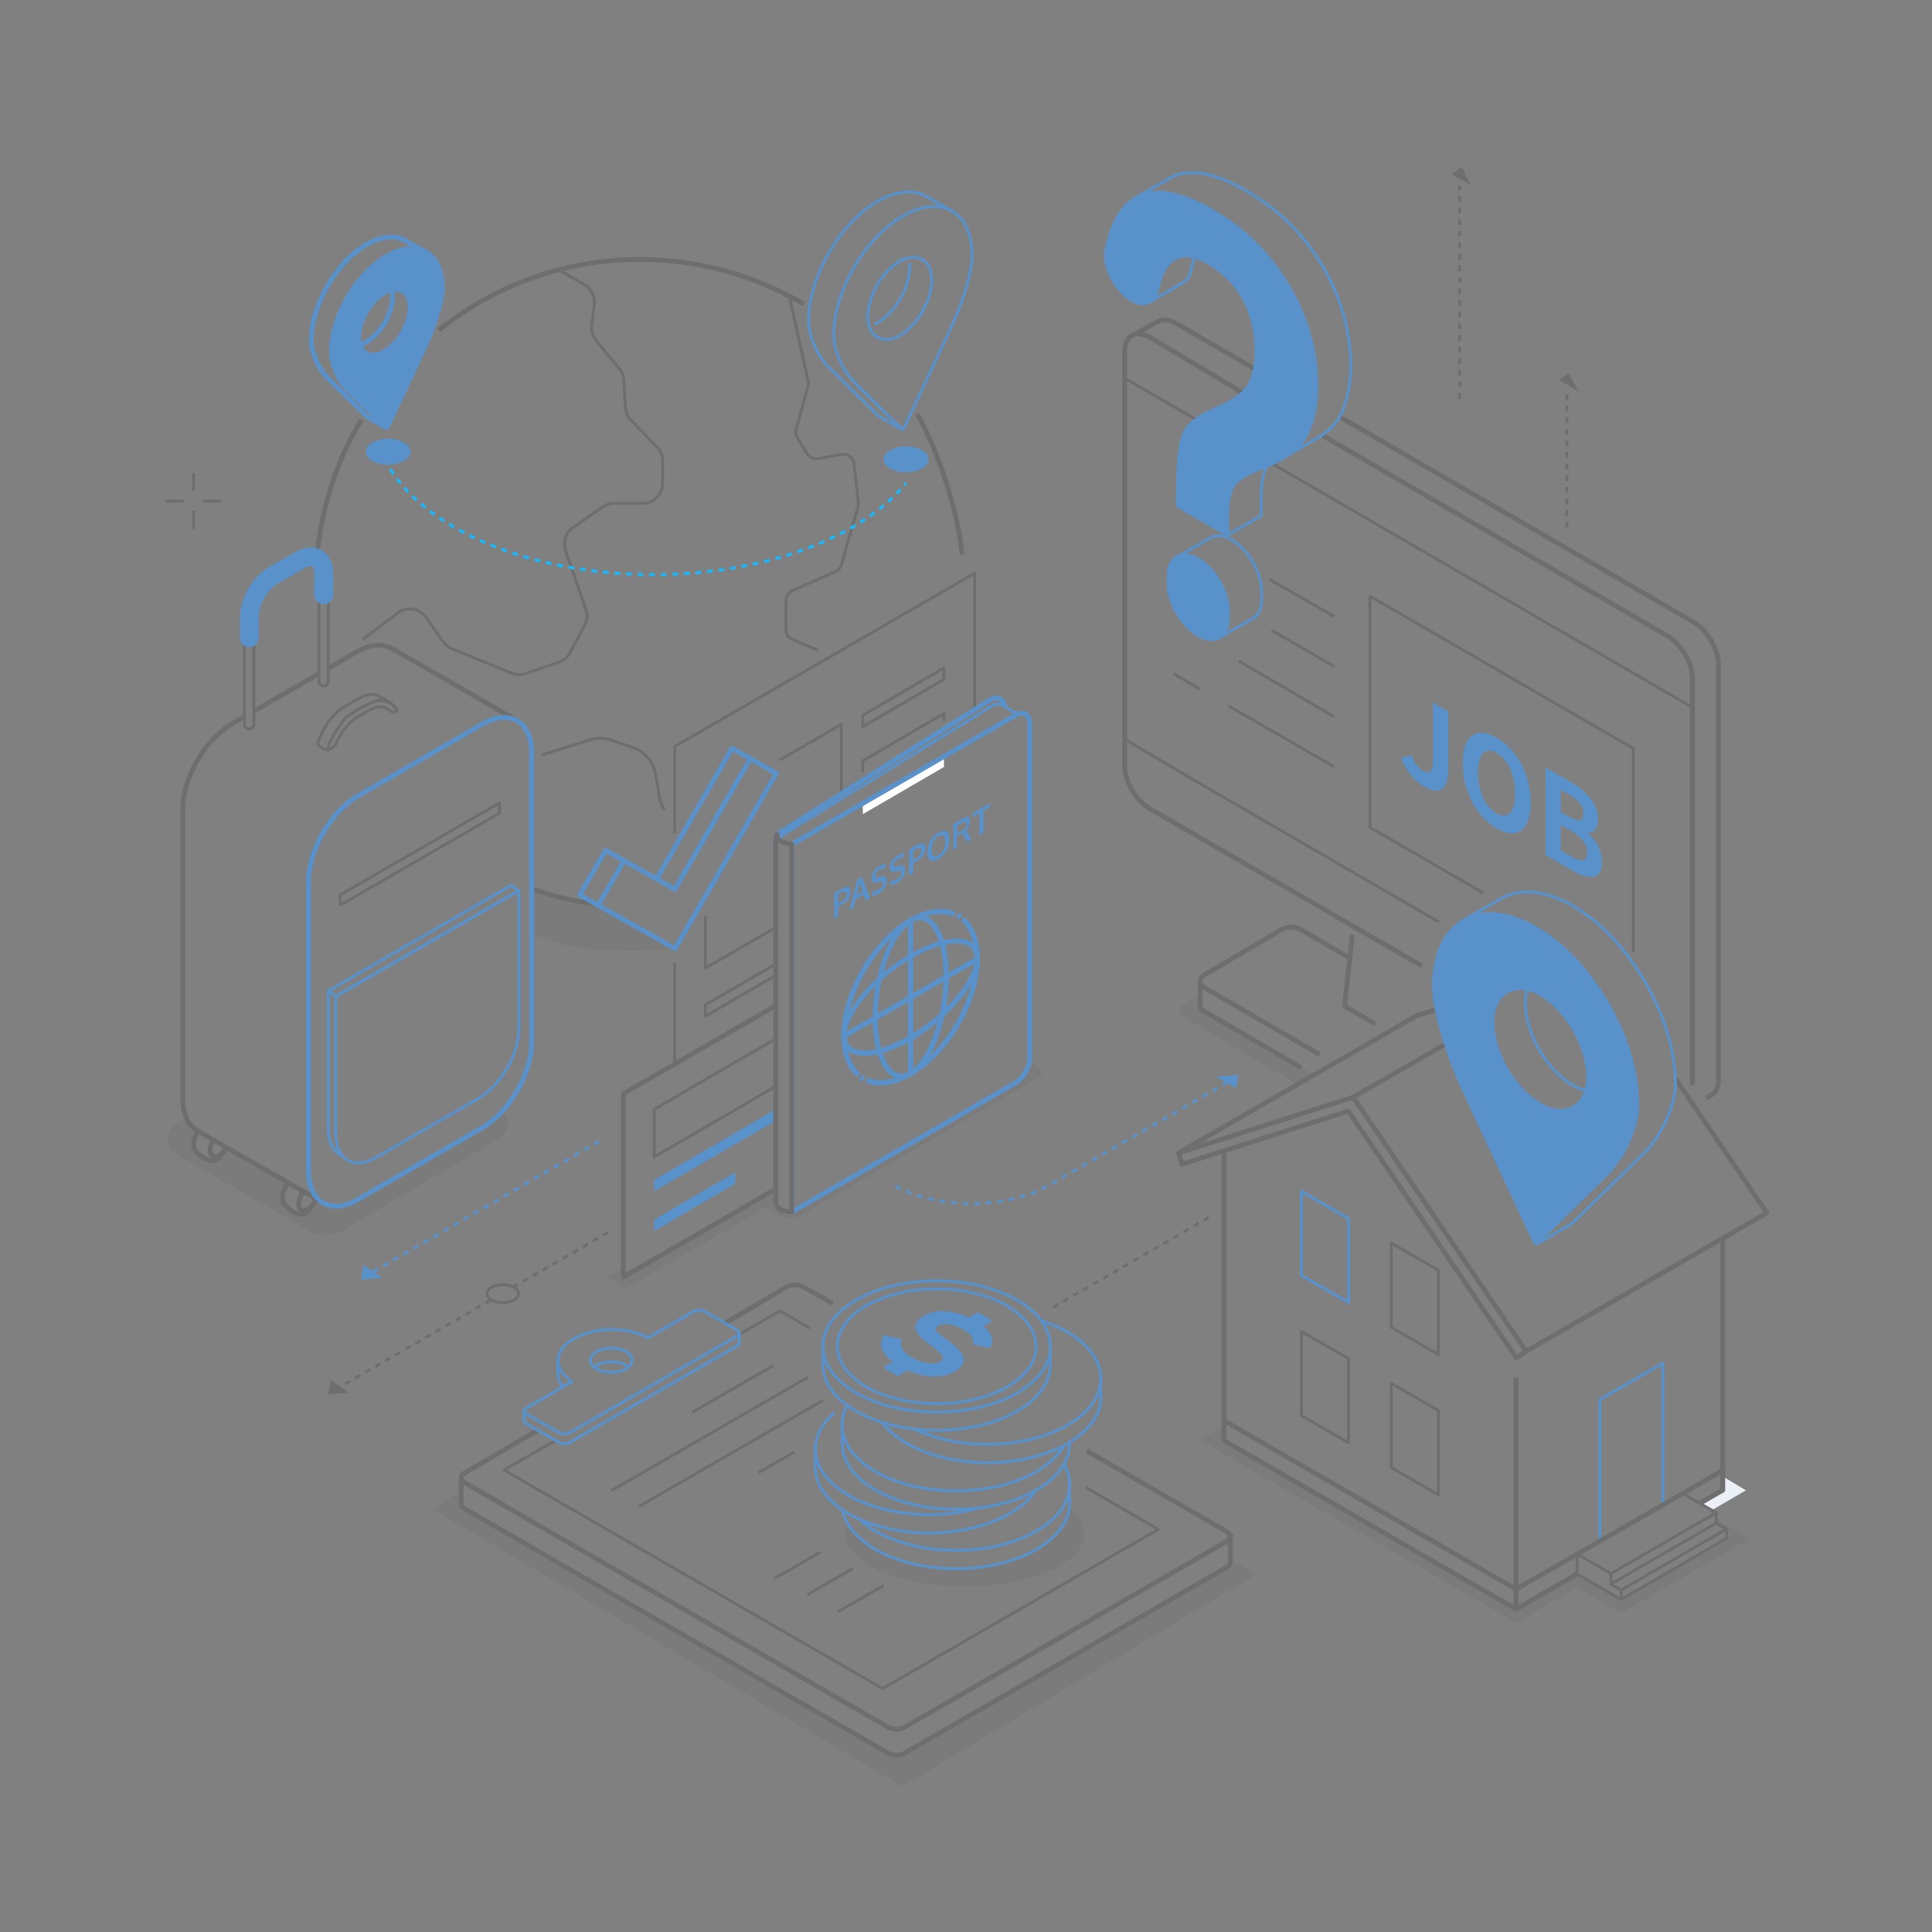 <?xml version="1.0" encoding="utf-8"?>
<!-- Generator: Adobe Illustrator 26.0.3, SVG Export Plug-In . SVG Version: 6.00 Build 0)  -->
<svg version="1.1" xmlns="http://www.w3.org/2000/svg" xmlns:xlink="http://www.w3.org/1999/xlink" x="0px" y="0px"
	 viewBox="0 0 1000 1000" style="enable-background:new 0 0 1000 1000;" xml:space="preserve">
<rect x="0" y="0" width="1000" height="1000" fill="#808080" stroke="none"/>
<style type="text/css">
	.st0{opacity:5.000000e-02;fill:#161616;}
	.st1{fill:none;stroke:#6E6E6E;stroke-width:2.5;stroke-linejoin:round;stroke-miterlimit:10;}
	.st2{fill:none;stroke:#6E6E6E;stroke-width:1.5;stroke-linejoin:round;stroke-miterlimit:10;}
	.st3{fill:#EA687E;}
	.st4{fill:none;stroke:#5991CB;stroke-width:1.5;stroke-linejoin:round;stroke-miterlimit:10;}
	.st5{fill:none;stroke:#5991CB;stroke-width:2.5;stroke-linejoin:round;stroke-miterlimit:10;}
	.st6{fill:#5991CB;stroke:#5991CB;stroke-width:2.5;stroke-linejoin:round;stroke-miterlimit:10;}
	.st7{fill-rule:evenodd;clip-rule:evenodd;fill:none;stroke:#6E6E6E;stroke-width:2.5;stroke-linejoin:round;stroke-miterlimit:10;}
	.st8{clip-path:url(#SVGID_00000032633210316011392510000007330327039211870385_);}
	.st9{fill:#5991CB;}
	.st10{fill:#5991CB;stroke:#5991CB;stroke-width:1.5;stroke-linejoin:round;stroke-miterlimit:10;}
	.st11{fill:#EBF0F6;}
	.st12{fill:#FFFFFF;}
	.st13{fill:#5991CB;stroke:#5991CB;stroke-miterlimit:10;}
	.st14{fill:none;stroke:#1C3E58;stroke-width:2.5;stroke-linejoin:round;stroke-miterlimit:10;}
	.st15{fill:none;stroke:#18B8FF;stroke-width:1.5;stroke-linejoin:round;stroke-miterlimit:10;stroke-dasharray:3,3;}
	.st16{fill:none;stroke:#5991CB;stroke-width:1.5;stroke-linejoin:round;stroke-miterlimit:10;stroke-dasharray:3,3;}
	.st17{fill:none;stroke:#6E6E6E;stroke-width:1.5;stroke-linejoin:round;stroke-miterlimit:10;stroke-dasharray:3,3;}
	
		.st18{fill-rule:evenodd;clip-rule:evenodd;fill:none;stroke:#6E6E6E;stroke-width:1.5;stroke-linejoin:round;stroke-miterlimit:10;}
	
		.st19{fill-rule:evenodd;clip-rule:evenodd;fill:none;stroke:#6E6E6E;stroke-width:1.5;stroke-linejoin:round;stroke-miterlimit:10;stroke-dasharray:3,3;}
	.st20{fill:#6E6E6E;}
</style>
<g id="background">
</g>
<g id="illustration">
	<g>
		<g>
			<path class="st0" d="M301.6,466.9l-10.7-2.3l-11.7-3.3l-3.9-1.2v23c20.9,10.4,46.7,9.7,73.9,8l-40.5-23.2L301.6,466.9z"/>
			<g>
				<path class="st1" d="M474.7,214.1c11.6,20.7,21.4,51.7,23.3,73.2"/>
				<path class="st1" d="M227.1,170.9c28.6-22.9,64.6-36.6,103.9-36.6c31,0,60.1,8.4,85,23.1"/>
				<path class="st1" d="M164.4,284.7c2.7-24.3,10.5-47.1,22.5-67.3"/>
				<path class="st1" d="M307.9,467.9c-11.1-1.5-21.9-4.1-32.2-7.7"/>
				<g>
					<path class="st2" d="M187.8,331l18-13.7c4.7-3.6,11.4-2.5,14.8,2.3l8.7,12.5c1.1,1.6,2.7,2.9,4.6,3.7l30.9,12.6
						c2.3,0.9,4.9,1,7.2,0.2l17.3-5.9c2.5-0.8,4.6-2.6,5.8-5l7.5-14.1c1.4-2.6,1.6-5.6,0.6-8.3L292.7,285c-1.5-4.4,0-9.3,3.9-11.9
						l15.3-10.7c1.7-1.2,3.8-1.9,5.9-1.9l14.8,0c5.7,0,10.4-4.6,10.4-10.4v-11.5c0-2.7-1.1-5.3-2.9-7.2l-13.5-13.9
						c-1.7-1.8-2.8-4.1-2.9-6.6l-0.8-14c-0.1-2.2-0.9-4.2-2.3-5.9l-12.1-14.9c-1.8-2.2-2.6-5-2.2-7.8l1.3-10.6
						c0.5-4.1-1.5-8.2-5-10.3l-13.4-7.8"/>
					<path class="st2" d="M344,419.2c-1.3-1.9-2.2-4-2.6-6.3c0-0.2-0.1-0.4-0.1-0.6l-2-11.7c-1.1-6.3-5.5-11.5-11.5-13.6l-11.3-3.9
						c-3.5-1.2-7.4-1.3-10.9-0.2l-25,7.8"/>
					<path class="st2" d="M408.6,153.4l9.7,43.9c0.2,0.9,0.2,1.8-0.1,2.7l-6.1,22.1c-0.4,1.5-0.2,3.1,0.6,4.4l4.9,8.2
						c1.2,2,3.6,3.1,5.9,2.7l11.9-2.2c3.3-0.6,6.3,1.7,6.7,5l2.2,19.9c0.1,0.7,0,1.5-0.2,2.2l-8.6,30c-0.5,1.6-1.6,3-3.2,3.6
						l-22.1,9.8c-2.1,0.9-3.4,3-3.4,5.2v14.9c0,2.3,1.4,4.4,3.5,5.3l13.2,5.5"/>
				</g>
			</g>
			<g>
				<polygon class="st3" points="466.8,222.2 467.2,222.2 467.1,222 466.8,222 				"/>
				<path class="st4" d="M493.1,109.5c0,0-7-4.1-13.5-7.8c-6.5-3.7-15.4-3.2-25.3,2.5c-19.8,11.4-35.8,39.2-35.8,62
					c0,3.1,0.8,6.4,1.9,9.5c2.1,6.2,5.4,11.3,9.4,15.2c0,0,24.7,24.2,24.7,24.2c0.1,0.1,0.1,0.1,0.2,0.2l11.9,6.9
					c0.3,0.2,0.7,0,0.7-0.4 M470.8,136.1c1.1,11.6-7.7,26.9-18.3,31.8"/>
				<path class="st4" d="M431.5,173.7c0,3.1,0.8,6.4,1.9,9.5c2.1,6.2,5.4,11.3,9.4,15.2l24.1,23.7c0.2,0.2,0.6,0.2,0.8-0.1
					l24.3-51.9c0.5-1.1,1-2.2,1.5-3.3c3.4-7.8,6.1-15.4,7.9-22.8c1.2-4.8,2-9.5,1.7-14.5c-1.3-20.7-16.8-28.7-35.7-17.7
					C447.5,123.1,431.5,150.9,431.5,173.7z M449.1,164.1c0-5.3,1.9-11.2,4.9-16.5c3-5.2,7.1-9.7,11.6-12.3
					c8.9-5.2,16.8-0.7,16.7,9.7c-0.1,10.5-7.4,23.3-16.5,28.6C457,178.7,449.2,174.3,449.1,164.1z"/>
			</g>
			<g>
				<polygon class="st3" points="199.9,221.2 200.2,221.2 200.1,221 199.9,221 				"/>
				<path class="st5" d="M161.1,176.3c0,2.5,0.6,5.2,1.5,7.6c1.7,5,4.3,9,7.5,12.2c0,0,19.8,19.4,19.8,19.4c0,0.1,0.1,0.1,0.2,0.2
					l9.5,5.5c0.3,0.1,0.6,0,0.6-0.3c0,0,15.1-60.6,16.8-67.6c0.8-3.4,3.9-22.4,3.9-22.4s-5.6-3.3-10.9-6.3c-5.2-3-12.4-2.5-20.3,2
					C174,135.7,161.1,157.9,161.1,176.3z M191.3,145.3c5.7-2.6,11.2,0.6,11.8,6.8c0.9,9.3-6.2,21.6-14.7,25.5
					c-5.7,2.6-11.2-0.6-11.8-6.8C175.7,161.4,182.8,149.1,191.3,145.3z"/>
				<path class="st6" d="M171.5,182.3c0,2.5,0.6,5.2,1.5,7.6c1.7,5,4.3,9,7.5,12.2l19.3,19c0.2,0.2,0.5,0.1,0.6-0.1l19.5-41.6
					c0.4-0.9,0.8-1.8,1.2-2.7c2.8-6.2,4.9-12.4,6.4-18.3c1-3.9,1.6-7.7,1.4-11.6c-1.1-16.6-13.5-23-28.6-14.2
					C184.4,141.7,171.5,164,171.5,182.3z M185.7,174.6c0-4.3,1.5-9,3.9-13.3c2.4-4.1,5.7-7.7,9.3-9.9c7.2-4.2,13.5-0.5,13.4,7.7
					c-0.1,8.4-5.9,18.6-13.2,22.9C192,186.3,185.7,182.7,185.7,174.6z"/>
			</g>
		</g>
		<g>
			<path class="st0" d="M621.2,515.3l-8.7,4.5c-2.5,1.3-2.6,4.8-0.2,6.3l59.3,35.3l8.6-5l-59-34.5V515.3z"/>
			<g>
				<g>
					<g>
						<path class="st7" d="M683,545.8l-60.1-34.9c-2.3-1.3-2.3-4.7,0-6l40.4-23.7c3.1-1.8,7-1.8,10.1,0l24.9,14.5"/>
					</g>
					<path class="st7" d="M673.6,552.7l-50.7-29.5c-1.2-0.7-1.8-2-1.7-3.2v-12"/>
					<g>
						<path class="st7" d="M711.9,530l-15-8.7c-0.5-0.3-1-0.8-0.9-1.6l4-35.8"/>
					</g>
					<g>
						<path class="st7" d="M595,174.5c-7.1-4.1-12.9-0.8-12.9,7.4v33.6v38v142.7c0,8.2,5.8,18.2,12.9,22.3l141,81.5"/>
						<path class="st1" d="M876,561.8V351.5c0-1.6-0.2-3.2-0.6-4.9c-1.2-5.2-4.3-10.5-8.1-14.2c-1.3-1.3-2.7-2.4-4.2-3.2l-178.9-104
							"/>
						<path class="st1" d="M693.4,215.7L876.6,322c1.2,0.7,2.4,1.5,3.4,2.5c4.1,3.6,7.3,9,8.7,14.3c0.5,1.8,0.8,3.7,0.8,5.5v214.2
							c0,4.3-1.6,7.2-4.1,8.5c0,0-1,0.6-2.4,1.3"/>
						<path class="st1" d="M643.1,203.2L595,174.5c-2.9-1.7-5.5-2.1-7.6-1.5l12.3-6.8c2.4-1.1,5.5-0.9,8.9,1.1l44.6,25.8"/>
					</g>
					<g>
						<g>
							<defs>
								<line id="SVGID_1_" x1="875.9" y1="366.1" x2="582.1" y2="195.7"/>
							</defs>
							<defs>
								<polyline id="SVGID_00000070825551018355511530000003532390813789912749_" points="582.1,382.6 619.6,404.7 744.7,477.2 
																	"/>
							</defs>
							<clipPath id="SVGID_00000008848861553525175600000010412286071888474523_">
								<use xlink:href="#SVGID_1_"  style="overflow:visible;"/>
							</clipPath>
							
								<clipPath id="SVGID_00000152254296483656863250000017831386521745385093_" style="clip-path:url(#SVGID_00000008848861553525175600000010412286071888474523_);">
								<use xlink:href="#SVGID_00000070825551018355511530000003532390813789912749_"  style="overflow:visible;"/>
							</clipPath>
							
								<use xlink:href="#SVGID_1_"  style="overflow:visible;fill:none;stroke:#6E6E6E;stroke-width:1.5;stroke-linejoin:round;stroke-miterlimit:10;"/>
							
								<use xlink:href="#SVGID_00000070825551018355511530000003532390813789912749_"  style="overflow:visible;fill:none;stroke:#6E6E6E;stroke-width:1.5;stroke-linejoin:round;stroke-miterlimit:10;"/>
						</g>
					</g>
				</g>
			</g>
			<polyline class="st2" points="845.4,493 845.4,387.4 709.1,308.6 709.1,428.3 767.8,462.2 			"/>
			<g>
				<path class="st9" d="M725.2,392.3l5.4-1.5c1.5,4.2,3.6,6.8,5.8,8.1c3.5,2,5.3,0.9,5.3-5.3v-29.9l7.9,4.5v30.7
					c0,8.5-3.7,13.3-12.2,8.4C731.7,404,727.8,399.1,725.2,392.3z"/>
				<path class="st9" d="M757.1,395c0-14.7,7.2-19.1,17.6-13.1c10.4,6,17.6,18.8,17.6,33.4c0,14.7-7.2,19.5-17.6,13.5
					C764.3,422.8,757.1,409.7,757.1,395z M784.2,410.7c0-9.7-3.7-17.7-9.6-21c-5.8-3.4-9.6,0.3-9.6,10c0,9.7,3.7,18,9.6,21.3
					C780.5,424.4,784.2,420.4,784.2,410.7z"/>
				<path class="st9" d="M800,397.3l13,7.5c8.1,4.7,14.2,11,14.2,19.4c0,4.2-2,7.3-5.4,6.7v0.3c4.3,3.6,7.4,8.9,7.4,15
					c0,9.1-6.6,9.5-15.2,4.5l-14-8.1V397.3z M812.4,422.9c5,2.9,7.2,1.8,7.2-1.8c0-4-2.3-6.9-7.1-9.6l-4.7-2.7v11.5L812.4,422.9z
					 M813.3,443.3c5.4,3.1,8.3,2.6,8.3-2.1c0-4.4-2.9-7.9-8.3-11.1l-5.5-3.2v13.2L813.3,443.3z"/>
			</g>
			<g>
				<g>
					<line class="st2" x1="635.8" y1="365.3" x2="690.6" y2="396.9"/>
				</g>
				<g>
					<line class="st2" x1="607.4" y1="348.6" x2="621" y2="356.7"/>
				</g>
				<g>
					<line class="st2" x1="641.1" y1="342.1" x2="690.6" y2="371"/>
				</g>
				<g>
					<line class="st2" x1="658.2" y1="326.2" x2="690.6" y2="345"/>
				</g>
				<g>
					<line class="st2" x1="657" y1="299.9" x2="690.6" y2="319.1"/>
				</g>
			</g>
			<g>
				<path class="st4" d="M630.2,330.6l18.3-10.5c0,0,0.1-0.1,0.1-0.1l0.2-0.1c2.7-1.7,4.3-5.1,4.3-9.9v-3.6c0-9.9-7-22-15.6-27
					c-4.4-2.6-8.4-2.7-11.3-0.9c0,0-17.4,10.1-17.4,10.1"/>
				<path class="st10" d="M620.2,289.3c-8.6-5-15.6-0.9-15.6,9v3.6c0,9.9,7,22,15.6,27c8.6,5,15.6,0.9,15.6-9v-3.6
					C635.8,306.3,628.8,294.2,620.2,289.3z"/>
				<path class="st4" d="M595.3,156.2l17.3-10.1c0,0,0.1,0,0.1-0.1c1.8-1.1,3.1-3.2,3.7-6c0.5-2.6,1.2-4.8,2-6.8"/>
				<path class="st4" d="M664.5,236.8l17.5-10.1c5.9-3.6,9.9-7.6,12.1-12.3c3.3-7.2,5-15.3,5-24.4c0-18.4-4.8-35.8-14.5-52.2
					c-9.7-16.4-22.8-29.4-39.4-39c-17.4-10-30.9-12.1-40.4-6.2c0,0-17.5,10.1-17.5,10.1"/>
				<path class="st4" d="M635.4,276.9l17.5-10.1c0-0.1-0.1-8.7-0.1-8.7c0-7.4,0.9-12.9,2.7-16.3"/>
				<path class="st10" d="M667,148c-9.7-16.4-22.8-29.4-39.4-39c-30.4-17.5-48.7-10.8-55.1,20.2c-1.6,7.5,3.4,18.6,10.7,24.5
					c7.4,6,14.2,4.1,15.9-3.5c3.7-17.4,12.6-22,26.7-13.8c7.5,4.3,13.4,10.4,17.8,18.1c4.3,7.7,6.5,16.7,6.5,26.9
					c0,8.9-1.6,15.4-4.7,19.4c-3.1,4-8.8,7.7-17,11.1c-8.3,3.5-13.6,7.7-15.7,12.6c-2.1,4.9-3.2,15.2-3.2,30.8l-0.1,6.6l26.1,15.1
					l-0.1-8.7c0-7.4,0.9-12.9,2.7-16.3c1.8-3.4,6.9-6.7,15.2-9.8c12.2-4.5,20-10.4,23.3-17.5c3.3-7.2,5-15.3,5-24.4
					C681.5,181.8,676.7,164.4,667,148z"/>
			</g>
		</g>
		<g>
			<polyline class="st4" points="828.1,797.6 828.1,724.4 860.7,705.6 860.7,778.8 			"/>
			<g>
				<polygon class="st0" points="888.3,788.4 893.6,791.4 893.6,796.3 839.1,827.9 816.3,814.7 784.7,832.9 633.5,745.6 
					633.5,738.8 620.3,745 784.7,839.9 816.2,821.7 839.1,834.9 905.3,796.6 888.3,785.7 				"/>
				<polygon class="st11" points="891.7,764.2 891.7,771.3 879.5,777.9 886,781.7 903.7,771.4 				"/>
			</g>
			<line class="st1" x1="891.7" y1="640.9" x2="891.7" y2="761.1"/>
			<polyline class="st1" points="784.7,713.1 784.7,822.6 633.5,735.3 633.5,596.8 			"/>
			<line class="st1" x1="784.7" y1="832.9" x2="816.2" y2="814.7"/>
			<polyline class="st1" points="633.5,735.3 633.5,745.6 784.7,832.9 784.7,822.6 891.7,761.1 891.7,771.3 880.2,777.9 			"/>
			<polyline class="st1" points="789.9,699.4 914.5,627.8 867.1,558.2 			"/>
			<line class="st1" x1="747.8" y1="540.6" x2="700.4" y2="567.9"/>
			<polyline class="st1" points="610,596.8 733.1,525.8 742.8,522.7 			"/>
			<g>
				<polygon class="st1" points="784.9,702.9 697.9,575.1 611.8,602.6 610,596.8 700.4,567.9 789.9,699.4 				"/>
			</g>
			<g>
				<polygon class="st2" points="673.6,732.7 698,746.8 698,703.2 673.6,689.2 				"/>
				<polygon class="st2" points="720.1,759.6 744.5,773.7 744.5,730.1 720.1,716 				"/>
				<polygon class="st4" points="673.6,660.1 698,674.2 698,630.7 673.6,616.6 				"/>
				<polygon class="st2" points="720.1,687 744.5,701.1 744.5,657.5 720.1,643.4 				"/>
			</g>
			<g>
				<path class="st2" d="M816.3,804.4v5.4c0,0,0,4.9,0,4.9l22.8,13.2"/>
				<polygon class="st2" points="839.1,823 893.6,791.4 888.3,788.4 833.8,819.9 				"/>
				<polyline class="st2" points="816.3,804.4 833.8,814.5 888.3,783 870.7,772.9 				"/>
				<polyline class="st2" points="893.6,791.4 893.6,796.3 839.1,827.9 839.1,823 				"/>
				<line class="st2" x1="833.8" y1="819.9" x2="833.8" y2="814.5"/>
				<line class="st2" x1="888.3" y1="783" x2="888.3" y2="788.4"/>
			</g>
			<g>
				<polygon class="st3" points="795.6,643.6 795.1,643.6 795.2,643.2 795.6,643.2 				"/>
				<path class="st4" d="M814.2,468.9c-14.6-8.4-27.8-9.2-37.4-3.7c-9.6,5.5-20,11.6-20,11.6s5.6,35,7.1,41.4
					c3.2,12.8,31.1,124.7,31.1,124.7c0,0.5,0.6,0.9,1.1,0.6l17.6-10.2c0.1-0.1,0.2-0.2,0.3-0.3c0,0,36.6-35.8,36.6-35.8
					c6-5.9,10.7-13.4,13.9-22.5c1.6-4.5,2.7-9.5,2.7-14C867.1,526.9,843.4,485.8,814.2,468.9z M838.6,550.5
					c-1.1,11.5-11.2,17.4-21.8,12.6c-15.7-7.1-28.8-29.8-27.1-47c1.1-11.5,11.2-17.4,21.8-12.6C827.2,510.7,840.3,533.4,838.6,550.5
					z"/>
				<path class="st10" d="M794.9,480.1c-28-16.1-50.9-4.3-52.8,26.3c-0.5,7.4,0.8,14.4,2.5,21.5c2.7,10.9,6.6,22.2,11.7,33.7
					c0.7,1.6,1.5,3.3,2.2,4.9l35.9,76.8c0.2,0.4,0.8,0.5,1.1,0.2l35.6-35c6-5.9,10.7-13.4,13.9-22.5c1.6-4.5,2.7-9.5,2.7-14
					C847.9,538,824.2,497,794.9,480.1z M797.1,571.5c-13.4-7.9-24.3-26.7-24.4-42.3c-0.1-15.3,11.6-22,24.8-14.3
					c6.7,3.9,12.8,10.6,17.2,18.2c4.4,7.8,7.2,16.6,7.2,24.4C821.7,572.6,810.2,579.2,797.1,571.5z"/>
			</g>
		</g>
		<g>
			<g>
				<path class="st0" d="M177.5,636.9l80.5-47.4c5.5-3.2,6.2-10.5,2.1-14.8l-6.6,6.4l-62.9,36.6l-11.3,5.7l-8.8,0.8l-6.3-3.8l-7.4,8
					l-5.6-1.6l-4.7-4.7l-0.4-4.6l2.6-5.5l-31.2-17.8l-5.4,5.9l-2.9,0.7l-5.3-2.5l-3.4-3.8l-0.4-4.4l2.1-4.7l-2.1-1.3l-2.6-3
					l-1.1-2.7l-4.8,2.8c-6.3,3.7-6.3,12.8,0,16.4l68.3,39.4C165.5,640,172.1,640,177.5,636.9z"/>
				<g>
					<path class="st1" d="M163.5,620.7c-1.9,3.9-4.9,7.8-7.2,7.8c-4.8,0-8.7-4.6-9.1-5.1c-0.6-0.8-1-1.9-1-3.4
						c0-2.5,1.1-5.3,2.7-7.5"/>
					<path class="st1" d="M163.4,621.1c-0.9,2-2.3,3.8-4,4.8c-2.6,1.5-4.8,0.3-4.8-2.7c0-2,0.9-4.3,2.3-6.1"/>
				</g>
				<g>
					<path class="st1" d="M116.9,594.3c-1.9,3.4-4.5,6.5-6.6,6.5c-4.8,0-8.7-4.6-9.1-5.1c-0.6-0.8-1-1.9-1-3.4
						c0-2.1,0.8-4.5,2.1-6.6"/>
					<path class="st1" d="M117.1,594.1c-0.9,1.7-2.2,3.2-3.6,4c-2.6,1.5-4.8,0.3-4.8-2.7c0-1.6,0.6-3.5,1.6-5.1"/>
				</g>
				<g>
					<g>
						<path class="st2" d="M129,377.3c1.3,0,2.4-1.1,2.4-2.4v-55.6c0-6.9,5.1-15.7,11.1-19.1l13.9-8c2.5-1.4,4.8-1.7,6.3-0.9
							c1.5,0.9,2.4,3,2.4,5.8v55.6c0,1.3,1.1,2.4,2.4,2.4c1.3,0,2.4-1.1,2.4-2.4V297c0-4.7-1.7-8.2-4.8-10
							c-3.1-1.8-7.1-1.5-11.2,0.9l-13.9,8c-7.6,4.4-13.5,14.6-13.5,23.4v55.6C126.5,376.2,127.6,377.3,129,377.3z"/>
					</g>
					<g>
						<path class="st9" d="M129,335c2.7,0,4.9-2.2,4.9-4.9v-10.9c0-4.1,2.1-9.3,5.4-13.2c1.4-1.7,2.9-3,4.5-3.9l13.9-8
							c1.3-0.8,2.2-1,2.8-1c0.8-0.1,1.1,0.2,1.2,0.3c0.5,0.4,1,1.6,1,3.6v10.9c0,2.7,2.2,4.9,4.9,4.9c2.7,0,4.9-2.2,4.9-4.9V297
							c0-5.8-2.3-9-4.1-10.8c-2.3-2.1-5.4-3.1-8.7-2.8c-2.2,0.2-4.5,1-6.8,2.3l-13.9,8c-2.5,1.5-4.9,3.5-7,6
							c-4.8,5.6-7.7,13.1-7.7,19.5v10.9C124.1,332.8,126.3,335,129,335z"/>
					</g>
				</g>
				<path class="st1" d="M126.2,371.1l-5.9,3.4c-14.2,8.2-25.7,28.1-25.7,44.4v149.8c0,8,2.8,13.7,7.3,16.4
					c4.7,2.8,64.8,37.1,64.8,37.1"/>
				<line class="st1" x1="164.5" y1="349" x2="131.6" y2="368"/>
				<path class="st1" d="M268.1,373.3c0,0-61.3-35.7-66.4-38.1c-4.6-2.2-10.7-1.6-17.3,2.3l-14.1,8.2"/>
				<g>
					<path class="st2" d="M167.8,387.6c1.1,0.6,2.3,0.6,3.4,0l0.2-0.1c1.3-0.7,2.3-1.9,2.9-3.3l0.2-0.4c2.5-5.6,6.6-10.5,11-13
						l5.5-3.1c4.4-2.5,8.5-2.4,11,0.3c0,0,1.4,1,2.2,0.6c0.3-0.2,0.6-0.3,0.9-0.5c0.8-0.5,0.1-1.2,0.1-1.2l-1.7-1.9
						c-1.4-1.5-6.8-4.5-7.7-4.9c-2.7-1.2-6.2-0.8-9.9,1.3l-7.4,4.2c-4.9,2.8-9.4,8.2-12.2,14.5l-1.8,4c-0.3,0.7,0,1.6,0.7,2
						L167.8,387.6z"/>
					<path class="st2" d="M169.7,388.1c-0.2,0,0-0.9,0.1-1.1c0.4-1.5,0.6-2.4,2.5-5.8c0.9-1.7,4-6.5,5.9-9c2-2.5,13.1-8.3,15.8-9.2
						c2.8-1,5-0.4,7.2,0.6c0.3,0.1,0.6,0.3,0.9,0.4"/>
				</g>
				<path class="st5" d="M185.4,620.8l64.1-37c14.2-8.2,25.7-28.1,25.7-44.4V389.6c0-16.3-11.5-22.9-25.7-14.7l-64.1,37
					c-14.2,8.2-25.7,28.1-25.7,44.4v149.8C159.7,622.4,171.3,629,185.4,620.8z"/>
				<g>
					<path class="st4" d="M268.6,461v71.2c0,13.4-9.4,29.7-21.1,36.4l-52.6,30.4c-11.6,6.7-21.1,1.3-21.1-12.1v-71.2L268.6,461z"/>
					<path class="st4" d="M177.2,598.2c-4.5-1.9-7.3-6.8-7.3-14.1v-71.2l94.7-54.7l3.9,2.8l-94.7,54.7l-3.9-2.8"/>
				</g>
				<polygon class="st2" points="176.1,468.5 258.5,420.9 258.5,415.6 176.1,463.2 				"/>
			</g>
		</g>
		<g>
			<path class="st0" d="M537.2,552l-4.2-2.4l-2.4,5.6l-3.4,4L409.9,627l-6-1.2l-2.3-3.4v-7.3L322.6,661v-5.2l-8.9,5.1l10.2,5.9
				l73.5-42.5c0.2,1,0.9,1.9,2.1,2.6l4.2,2.4c2.9,1.7,7.6,1.7,10.5,0l122.9-71.2C540.1,556.4,540.1,553.7,537.2,552z"/>
			<polyline class="st2" points="349.2,431.2 349.2,386.4 504.5,296.7 504.5,366.6 			"/>
			<line class="st2" x1="349.2" y1="550.2" x2="349.2" y2="498.1"/>
			<g>
				<polyline class="st2" points="401.2,480.2 365.1,501.1 365.1,474.1 				"/>
				<polyline class="st2" points="403.6,393.4 435.5,374.9 435.5,410.5 				"/>
				<polygon class="st2" points="488.6,351.6 446.6,376.1 446.6,370.2 488.6,345.7 				"/>
				<polyline class="st2" points="446.6,399.7 446.6,393.8 488.6,369.3 488.6,373.3 				"/>
				<polygon class="st12" points="488.6,397 446.6,421.4 446.6,415.5 488.6,391.1 				"/>
				<polyline class="st2" points="401.2,505 365.1,526 365.1,520.1 401.1,499.2 				"/>
			</g>
			<g>
				<polyline class="st1" points="401,615.7 322.6,661 322.6,566.1 401.2,520.7 				"/>
				<g>
					<polygon class="st9" points="380.6,612.7 338.6,637.2 338.6,631.3 380.6,606.8 					"/>
				</g>
				<g>
					<polygon class="st9" points="401.2,580.3 338.6,616.6 338.6,610.7 401.2,574.4 					"/>
				</g>
				<g>
					<polyline class="st2" points="401.2,562.5 338.6,598.8 338.6,574.2 401.2,537.8 					"/>
				</g>
			</g>
			<g>
				<g>
					<path class="st5" d="M401.5,621.8V434.4c0-1.4,0.7-2.7,1.9-3.3l109.2-68.9c3.8-2.2,7-0.4,7.3,3.6"/>
					<path class="st4" d="M526.7,369.6c0,0-8.1-4.7-8.3-4.8c-1.3-0.6-3.1-0.5-5,0.6L405.5,432c-1.2,0.7-1.9,2-1.9,3.3"/>
					<path class="st5" d="M525.6,560.5l-114.1,65.9l-1.6,0.7V437l115.7-66.8c4.1-2.3,7.4-0.5,7.4,4.2v173.4
						C532.9,552.5,529.6,558.1,525.6,560.5z"/>
					<g>
						<path class="st9" d="M431.7,475.7v-13.5l3.9-2.2c0.9-0.5,1.7-0.8,2.4-1c0.7-0.1,1.2,0,1.6,0.4c0.4,0.4,0.6,1,0.6,2
							c0,0.6-0.1,1.3-0.2,1.8c-0.1,0.6-0.4,1.2-0.7,1.8c-0.3,0.6-0.8,1.2-1.4,1.7c-0.6,0.6-1.3,1.1-2.2,1.6
							c-0.7,0.4-1.3,0.7-1.8,0.9v5.2L431.7,475.7z M435.4,466.7c0.4-0.3,0.8-0.5,1.2-0.8c0.3-0.3,0.6-0.6,0.8-0.8
							c0.2-0.3,0.3-0.5,0.4-0.8c0.1-0.3,0.2-0.5,0.2-0.8c0-0.2,0.1-0.5,0.1-0.7c0-0.7-0.2-1.2-0.6-1.3c-0.4-0.1-1,0-1.8,0.4l-1.8,1
							v4.7C433.9,467.5,434.4,467.2,435.4,466.7z"/>
						<path class="st9" d="M439.5,471.2l4.3-15.9l2.4-1.4l4.2,11l-2.2,1.3L447,463l-4.1,2.4l-1.2,4.5L439.5,471.2z M443.5,463.2
							l3-1.7c-1-3-1.4-4.5-1.5-4.6L443.5,463.2z"/>
						<path class="st9" d="M454.9,462.5c-1.4,0.8-2.7,1.2-3.8,1.1l0.5-2.3c0.5,0,1,0,1.6-0.2c0.6-0.1,1.2-0.4,1.7-0.7
							c0.7-0.4,1.2-0.9,1.6-1.4c0.4-0.5,0.5-1.1,0.5-1.8c0-0.8-0.5-1.1-1.5-0.9c-0.1,0-0.3,0.1-0.6,0.1c-0.3,0.1-0.6,0.1-0.9,0.2
							c-0.3,0.1-0.5,0.1-0.6,0.1c-1.6,0.3-2.4-0.5-2.4-2.2c0-1.2,0.4-2.4,1.1-3.5c0.8-1.1,1.8-2,3-2.7c1.4-0.8,2.6-1.2,3.6-1.1
							l-0.7,2.2c-1,0.1-2,0.4-2.9,0.9c-0.6,0.4-1.1,0.8-1.5,1.2c-0.3,0.4-0.5,1-0.5,1.6c0,0.7,0.3,1,1,0.9c0.1,0,0.4-0.1,0.9-0.2
							c0.5-0.1,0.8-0.2,1-0.2c1.1-0.2,1.8-0.2,2.3,0.2c0.5,0.3,0.7,1,0.7,2.1c0,1.3-0.4,2.5-1.2,3.6
							C457.3,460.7,456.3,461.7,454.9,462.5z"/>
						<path class="st9" d="M464.4,457c-1.4,0.8-2.7,1.2-3.8,1.1l0.5-2.3c0.5,0,1,0,1.6-0.2c0.6-0.1,1.2-0.4,1.7-0.7
							c0.7-0.4,1.2-0.9,1.6-1.4c0.4-0.5,0.5-1.1,0.5-1.8c0-0.8-0.5-1.1-1.5-0.9c-0.1,0-0.3,0.1-0.6,0.1c-0.3,0.1-0.6,0.1-0.9,0.2
							c-0.3,0.1-0.5,0.1-0.6,0.1c-1.6,0.3-2.4-0.5-2.4-2.2c0-1.2,0.4-2.4,1.1-3.5c0.8-1.1,1.8-2,3-2.7c1.4-0.8,2.6-1.2,3.6-1.1
							l-0.7,2.2c-1,0.1-2,0.4-2.9,0.9c-0.6,0.4-1.1,0.8-1.5,1.2c-0.3,0.4-0.5,1-0.5,1.6c0,0.7,0.3,1,1,0.9c0.1,0,0.4-0.1,0.9-0.2
							c0.5-0.1,0.8-0.2,1-0.2c1.1-0.2,1.8-0.2,2.3,0.2c0.5,0.3,0.7,1,0.7,2.1c0,1.3-0.4,2.5-1.2,3.6
							C466.8,455.3,465.7,456.2,464.4,457z"/>
						<path class="st9" d="M470.5,453.2v-13.5l3.9-2.2c0.9-0.5,1.7-0.8,2.4-1c0.7-0.1,1.2,0,1.6,0.4c0.4,0.4,0.6,1,0.6,2
							c0,0.6-0.1,1.3-0.2,1.8c-0.1,0.6-0.4,1.2-0.7,1.8c-0.3,0.6-0.8,1.2-1.4,1.7c-0.6,0.6-1.3,1.1-2.2,1.6
							c-0.7,0.4-1.3,0.7-1.8,0.9v5.2L470.5,453.2z M474.2,444.2c0.4-0.3,0.8-0.5,1.2-0.8c0.3-0.3,0.6-0.6,0.8-0.8
							c0.2-0.3,0.3-0.5,0.4-0.8c0.1-0.3,0.2-0.5,0.2-0.8c0-0.2,0.1-0.5,0.1-0.7c0-0.7-0.2-1.2-0.6-1.3c-0.4-0.1-1,0-1.8,0.4l-1.8,1
							v4.7C472.7,445.1,473.3,444.8,474.2,444.2z"/>
						<path class="st9" d="M485.7,444.7c-1.8,1-3.1,1.2-4.2,0.6c-1-0.6-1.5-2-1.5-4.2c0-2.2,0.5-4.2,1.5-6c1-1.8,2.4-3.2,4.2-4.2
							c1.8-1,3.1-1.2,4.2-0.6c1,0.6,1.5,2,1.5,4.2c0,2.1-0.5,4.1-1.5,5.9C488.9,442.2,487.5,443.7,485.7,444.7z M483.2,442.8
							c0.6,0.5,1.4,0.4,2.6-0.2c1.1-0.7,2-1.6,2.6-2.8c0.6-1.2,0.9-2.5,0.9-4.1c0-1.6-0.3-2.6-0.9-3.1c-0.6-0.5-1.4-0.5-2.6,0.2
							c-1.1,0.7-2,1.6-2.6,2.8c-0.6,1.2-0.9,2.6-0.9,4.1C482.3,441.3,482.6,442.3,483.2,442.8z"/>
						<path class="st9" d="M493.4,440v-13.5l4.3-2.5c0.6-0.3,1.1-0.6,1.5-0.8c0.4-0.2,0.8-0.3,1.2-0.4c0.4-0.1,0.7,0,0.9,0.1
							c0.2,0.1,0.4,0.4,0.6,0.7c0.1,0.4,0.2,0.8,0.2,1.4c0,1.8-0.7,3.4-2.1,4.7c0.3,0.2,0.6,0.7,1.1,1.5l1.7,3.1l-2.4,1.4l-1.4-2.7
							c-0.5-1-0.8-1.5-1-1.7c-0.1,0-0.4,0.2-0.9,0.5l-1.8,1v5.8L493.4,440z M498,429.9c0.8-0.5,1.4-1,1.8-1.5
							c0.4-0.5,0.5-1.2,0.5-1.9c0-0.7-0.2-1-0.5-1.1c-0.4-0.1-0.9,0.1-1.7,0.5l-2.5,1.4v4.1c0.1,0,0.5-0.3,1.2-0.7
							C497.5,430.2,497.9,429.9,498,429.9z"/>
						<path class="st9" d="M506.9,432.3v-11.4l-3.4,2v-2l9-5.2v2l-3.4,2V431L506.9,432.3z"/>
					</g>
					<g>
						<g>
							<path class="st13" d="M443.5,556.7c-4.9-4.4-7.5-11.6-7.5-20.7c0-22.1,15.7-49.2,34.9-60.3c8.4-4.8,16.6-6.1,23-3.5l-0.6,1.6
								c-6-2.4-13.6-1.1-21.5,3.4C453,488,437.7,514.4,437.7,536c0,8.6,2.4,15.4,6.9,19.5L443.5,556.7z"/>
						</g>
						<g>
							<path class="st13" d="M455.9,561.3c-2.5,0-5-0.4-7.2-1.3l0.6-1.6c6,2.4,13.6,1.2,21.6-3.4c18.8-10.8,34.1-37.2,34.1-58.8
								c0-8.6-2.4-15.4-6.9-19.5l1.1-1.3c4.9,4.4,7.5,11.6,7.5,20.7c0,22.1-15.7,49.2-34.9,60.3
								C466.3,559.6,460.8,561.3,455.9,561.3z"/>
						</g>
						<g>
							<path class="st13" d="M466.6,558c-1.5,0-3-0.4-4.3-1.2c-6.3-3.6-10.1-15.1-10.1-30.1c0-22.1,8.4-45,18.8-51
								c3.3-1.9,6.6-2,9.5-0.3c6.3,3.6,10.1,15.1,10.1,30.1c0,22.1-8.4,45-18.8,51C470.1,557.5,468.3,558,466.6,558z M476.2,475.8
								c-1.4,0-2.9,0.4-4.4,1.3c-9.9,5.7-18,28-18,49.5c0,14.3,3.6,25.3,9.3,28.6c2.4,1.4,5,1.3,7.8-0.3c9.9-5.7,18-27.9,18-49.5
								c0-14.3-3.6-25.3-9.3-28.6C478.5,476.2,477.4,475.8,476.2,475.8z"/>
						</g>
						<g>
							<rect x="470.5" y="476.4" class="st13" width="1.7" height="79.3"/>
						</g>
						<g>
							<path class="st13" d="M447.7,546c-2.9,0-5.3-0.5-7.2-1.6c-2.9-1.7-4.4-4.6-4.4-8.3c0-11.9,15.7-30.7,34.9-41.8
								c13.1-7.5,25.1-10,31.3-6.4c2.9,1.7,4.4,4.6,4.4,8.3c0,11.9-15.7,30.7-34.9,41.8C462.8,543.2,454.2,546,447.7,546z
								 M495,487.8c-6.1,0-14.4,2.7-23.2,7.8c-18.8,10.8-34.1,28.9-34.1,40.3c0,3.2,1.2,5.5,3.6,6.9c5.7,3.3,17.1,0.9,29.6-6.4
								c18.8-10.8,34.1-28.9,34.1-40.3c0-3.2-1.2-5.5-3.6-6.9C499.8,488.3,497.6,487.8,495,487.8z"/>
						</g>
						<g>
							
								<rect x="431.6" y="515.2" transform="matrix(0.866 -0.5 0.5 0.866 -194.969 305.135)" class="st13" width="79.7" height="1.7"/>
						</g>
						<path class="st9" d="M497.5,472.7c0.4,0.4,0.3,1.4-0.3,2.2c-0.6,0.8-1.4,1.2-1.8,0.7c-0.4-0.4-0.3-1.4,0.3-2.2
							C496.3,472.6,497.1,472.3,497.5,472.7z"/>
						<path class="st9" d="M447.3,556.6c0.4,0.4,0.3,1.4-0.3,2.2c-0.6,0.8-1.4,1.2-1.8,0.7c-0.4-0.4-0.3-1.4,0.3-2.2
							C446.1,556.5,446.9,556.2,447.3,556.6z"/>
					</g>
					<path class="st1" d="M401.5,622.5c0,0,0.2,1.6,2,3.2c1.1,0.9,3.2,1.3,4.7,1.5c0.8,0.1,1.6-0.1,1.6-0.1V437c0,0-3-0.3-5.1-1.3
						c-0.9-0.5-3.6-2-2.3-3.8c-1.1,1.2-0.9,3.1-0.9,3.1V622.5z"/>
				</g>
			</g>
			<g>
				<g>
					<polyline class="st5" points="388.4,392.6 378.9,387.3 340,454.7 					"/>
					<polyline class="st5" points="309.6,468.6 300.1,463.2 313.5,440.1 323,445.5 					"/>
				</g>
				<polygon class="st5" points="362.8,467.9 401.8,400.3 388.4,392.6 349.3,460.3 323,445.5 309.6,468.6 341.9,486.7 349.4,491 
					352.6,485.4 362.8,467.9 				"/>
			</g>
		</g>
		<g>
			<polygon class="st0" points="238.7,771.6 224,781.1 467.1,924.7 650.2,814.9 636.8,806.8 636.8,810.3 464.6,908.5 461.1,908.1 
				239.5,780.1 238.7,775.8 			"/>
			<g>
				<g>
					<path class="st14" d="M636.8,794.9c0,0.1,0,0.2,0,0.3L636.8,794.9L636.8,794.9z"/>
					<g>
						<path class="st1" d="M431,674.7l-14.8-8.4c-2.6-1.5-6.4-1.6-8.6-0.4l-32,18.8"/>
						<path class="st1" d="M278.3,740.3l-38.1,22.3c-2.2,1.3-1.9,3.5,0.6,5l218.5,126.2c2.6,1.5,6.4,1.6,8.6,0.4l167.4-96.6
							c2.2-1.3,1.9-3.5-0.6-5l-72.1-41.6"/>
					</g>
					<g>
						<g>
							<polyline class="st2" points="419.2,687.5 403.7,678.5 383.1,690.4 							"/>
							<polyline class="st2" points="287.5,745.6 260.9,760.9 456.8,874 599.5,791.6 561.9,769.8 							"/>
						</g>
					</g>
					<g>
						<path class="st4" d="M271.3,730.1l0,5.4c0.1,0.5,0.4,1,1.1,1.4l17.1,9.8c1.5,0.8,3.8,0.8,5.3,0l86.8-50.1
							c0.7-0.4,1-0.9,1.1-1.5V690 M288.8,703.4c0,0,0,8,0,8c0,2.2,0.9,4.4,2.4,6.4 M307.5,707.6c0.4-0.3,0.8-0.6,1.3-0.9
							c4.2-2.4,11.1-2.4,15.3,0c0.5,0.3,0.9,0.6,1.3,0.9"/>
						<g>
							<path class="st4" d="M272.4,731.8l17.1,9.8c1.5,0.8,3.8,0.8,5.3,0l86.8-50.1c1.5-0.8,1.5-2.2,0-3l-17.1-9.8
								c-1.5-0.8-3.8-0.8-5.3,0l-23.7,13.7c-11-5.8-27.9-5.6-38.5,0.5c-10.6,6.1-10.9,15.9-0.9,22.2l-23.7,13.7
								C270.9,729.6,270.9,731,272.4,731.8z M308.8,708.5c-4.2-2.4-4.2-6.4,0-8.9c4.2-2.4,11.1-2.4,15.3,0c4.2,2.4,4.2,6.4,0,8.9
								C319.9,710.9,313,711,308.8,708.5z"/>
						</g>
					</g>
					<path class="st1" d="M636.8,796.8c0,0,0,12.2,0,12.2c-0.1,0.7-0.5,1.5-1.5,2l-167.4,96.6c-0.4,0.2-0.8,0.4-1.2,0.5
						c-1.7,0.5-3.8,0.5-5.6-0.1c-0.6-0.2-1.3-0.4-1.8-0.8L240.8,781.1c-1.4-0.8-2.1-1.8-2.1-2.8v-13.8"/>
					<g>
						<g>
							<line class="st2" x1="400.1" y1="706.9" x2="358.3" y2="731"/>
						</g>
						<g>
							<line class="st2" x1="418.1" y1="712.9" x2="316.4" y2="771.6"/>
						</g>
						<g>
							<line class="st2" x1="426" y1="724.8" x2="330.6" y2="779.8"/>
						</g>
						<g>
							<line class="st2" x1="411.3" y1="751.5" x2="392.6" y2="762.2"/>
						</g>
						<g>
							<line class="st2" x1="457.3" y1="820.7" x2="433.7" y2="834.3"/>
							<line class="st2" x1="441.4" y1="811.8" x2="417.8" y2="825.5"/>
							<line class="st2" x1="424.4" y1="803.5" x2="400.8" y2="817.1"/>
						</g>
					</g>
				</g>
			</g>
			<g>
				<path class="st0" d="M553.7,780.6l-1.3,4.3l-4.4,7.6l-6.6,6.2l-9.3,5.5l-16.6,6l-15,1.6l-14.6-0.1l-16.2-3.1l-10.2-3.5l-9.6-5.2
					l-8-7l-3.2-4.5c-0.8,1.7-1.2,3.5-1.2,5.4c0,15.1,27.7,27.4,61.9,27.4s61.9-12.3,61.9-27.4C561.2,789,558.5,784.5,553.7,780.6z"
					/>
				<g>
					<g>
						<path class="st4" d="M543.5,694.8v9c1.1,8.4-3.1,17-13,24c-20.5,14.6-57.7,16.8-82.9,4.9c-13.4-6.3-20.8-15.3-21.6-24.6
							l-0.1-13.4"/>
						<path class="st4" d="M447.7,723.3c-25.2-11.8-29-33.3-8.6-47.8c20.5-14.6,57.7-16.8,82.9-4.9c25.2,11.8,29,33.3,8.6,47.8
							C510.1,732.9,472.9,735.1,447.7,723.3z M517.3,673.8c-22-10.3-54.5-8.4-72.4,4.3c-17.9,12.7-14.5,31.5,7.5,41.8
							c22,10.3,54.5,8.4,72.4-4.3C542.7,702.9,539.3,684.2,517.3,673.8z"/>
					</g>
					<g>
						<path class="st10" d="M512.9,694.1c0,0.7-0.2,1.5-0.5,2.2l-0.3,0.7l-7.6-1.7l0.1-0.5c0.3-2.2-1.9-5.1-5.4-7.1
							c-5.6-3.3-10.8-4-14.1-2.1c-2,1.2-1.9,2.6-0.6,4.1c1,1.2,2.7,2.5,4.7,3.9c5.7,4.2,10.4,8.2,8.5,12.1c-0.6,1.2-1.8,2.4-3.8,3.6
							c-7.2,4.1-17,2.6-23.7-0.7l-0.3-0.2l-5.2,3l-6.2-3.6l2.2-1.3l2.8-1.6l-0.3-0.2c-2.5-1.7-6.2-4.9-6.4-8.7v-0.6
							c0-0.9,0.3-1.9,0.8-2.9l0.3-0.6l8.1,1.9l-0.2,0.5c-0.4,1.1-0.3,2.2,0.2,3.4c0.9,2.1,3.1,4.2,5.5,5.5
							c5.9,3.4,11.9,4.2,15.7,2.1c0.3-0.2,0.6-0.4,0.8-0.6c2-1.8,0.4-4.4-4.9-8.3c-4.7-3.4-8.5-6.5-8.5-9.6c0-0.1,0-0.1,0-0.2
							c0.1-1.7,1.3-3.3,4.2-5c8.4-4.8,19.4-0.5,22.6,1l0.3,0.1l4.5-2.6l6.2,3.6l-3.3,1.9l-1.3,0.7l0.2,0.2c0.9,0.7,1.7,1.4,2.3,2.1
							c1.6,1.7,2.4,3.3,2.5,5C512.9,694,512.9,694.1,512.9,694.1z"/>
					</g>
				</g>
				<g>
					<g>
						<path class="st4" d="M569.7,711.5v9c1.1,8.4-3.1,17-13,24c-20.5,14.6-57.7,16.8-82.9,4.9c-7.8-3.6-13.5-8.2-17.1-13.2"/>
						<path class="st4" d="M539.2,683.7c3.1,1,6.1,2.1,8.9,3.5c25.2,11.8,29,33.3,8.6,47.8c-20.5,14.6-57.7,16.8-82.9,4.9"/>
					</g>
				</g>
				<g>
					<g>
						<path class="st4" d="M553.6,746.5c0.3,7.8-4,15.6-13.1,22.1c-20.5,14.6-57.7,16.8-82.9,4.9c-13.4-6.3-20.8-15.3-21.6-24.6
							h-0.1v-13.4"/>
						<path class="st4" d="M551,747.8c-2.2,4-5.7,7.8-10.5,11.3c-20.5,14.6-57.7,16.8-82.9,4.9c-19.2-9-26-23.7-19.1-36.6"/>
					</g>
				</g>
				<g>
					<g>
						<path class="st4" d="M536.1,771.4c-2.2,3.4-5.3,6.6-9.5,9.5c-20.5,14.6-57.7,16.8-82.9,4.9c-13.4-6.3-20.8-15.3-21.6-24.6H422
							v-13.4"/>
						<path class="st4" d="M507.2,780.4c-20.1,5.8-45,4.6-63.4-4c-23.8-11.2-28.5-30.9-11.8-45.3"/>
					</g>
				</g>
				<g>
					<g>
						<path class="st4" d="M553.5,766.4v9c1.1,8.4-3.1,17-13,24c-20.5,14.6-57.7,16.8-82.9,4.9c-12.4-5.8-19.6-13.9-21.3-22.4"/>
						<path class="st4" d="M550.7,757.8c6.1,10.6,2.9,22.8-10.2,32.1c-20.5,14.6-57.7,16.8-82.9,4.9c-5.1-2.4-9.3-5.2-12.6-8.2"/>
					</g>
				</g>
			</g>
		</g>
		<path class="st15" d="M202.1,242.9c6.9,11.2,18.3,21.6,34.1,30.6c56.3,31.9,147.6,31.9,203.9,0c12.3-7,22-14.9,28.9-23.4"/>
		<ellipse class="st9" cx="200.9" cy="233.8" rx="11.6" ry="6.7"/>
		<path class="st9" d="M460.8,242.5c4.5,2.6,11.9,2.6,16.4,0c4.5-2.6,4.5-6.9,0-9.5c-4.5-2.6-11.9-2.6-16.4,0
			C456.2,235.6,456.2,239.9,460.8,242.5z"/>
		<path class="st16" d="M635.4,560.2l-91.9,53c-22.5,13-58.9,13-81.3,0"/>
		<line class="st17" x1="625.6" y1="630.2" x2="542.8" y2="678"/>
		<line class="st16" x1="310.1" y1="590.8" x2="192.3" y2="658.8"/>
		<polygon class="st9" points="197.7,661.4 188.1,654.7 186.9,662.3 		"/>
		<polygon class="st9" points="629.5,557.3 639.7,563.2 641.2,556.4 		"/>
		<g>
			<line class="st18" x1="100.2" y1="244.9" x2="100.2" y2="254.3"/>
			<line class="st18" x1="100.2" y1="264.4" x2="100.2" y2="273.8"/>
			<line class="st18" x1="85.7" y1="259.4" x2="95.2" y2="259.4"/>
			<line class="st18" x1="105.2" y1="259.4" x2="114.7" y2="259.4"/>
		</g>
		<line class="st19" x1="755.5" y1="206.4" x2="755.5" y2="96"/>
		<polygon class="st20" points="751.4,90.2 761.6,96 756.5,86.4 		"/>
		<line class="st19" x1="811" y1="273" x2="811" y2="202.6"/>
		<polygon class="st20" points="806.9,196.7 817,202.6 811.9,193 		"/>
		<g>
			<line class="st17" x1="254" y1="672.9" x2="175.3" y2="718.3"/>
			<line class="st17" x1="314.7" y1="637.9" x2="266.1" y2="665.9"/>
			<polygon class="st20" points="180.7,720.9 171.1,714.2 169.9,721.8 			"/>
			<path class="st2" d="M254.5,672.9c3.2,1.8,8.3,1.8,11.5,0c3.2-1.8,3.2-4.8,0-6.6c-3.2-1.8-8.3-1.8-11.5,0
				C251.3,668.1,251.3,671.1,254.5,672.9z"/>
		</g>
	</g>
</g>
</svg>
